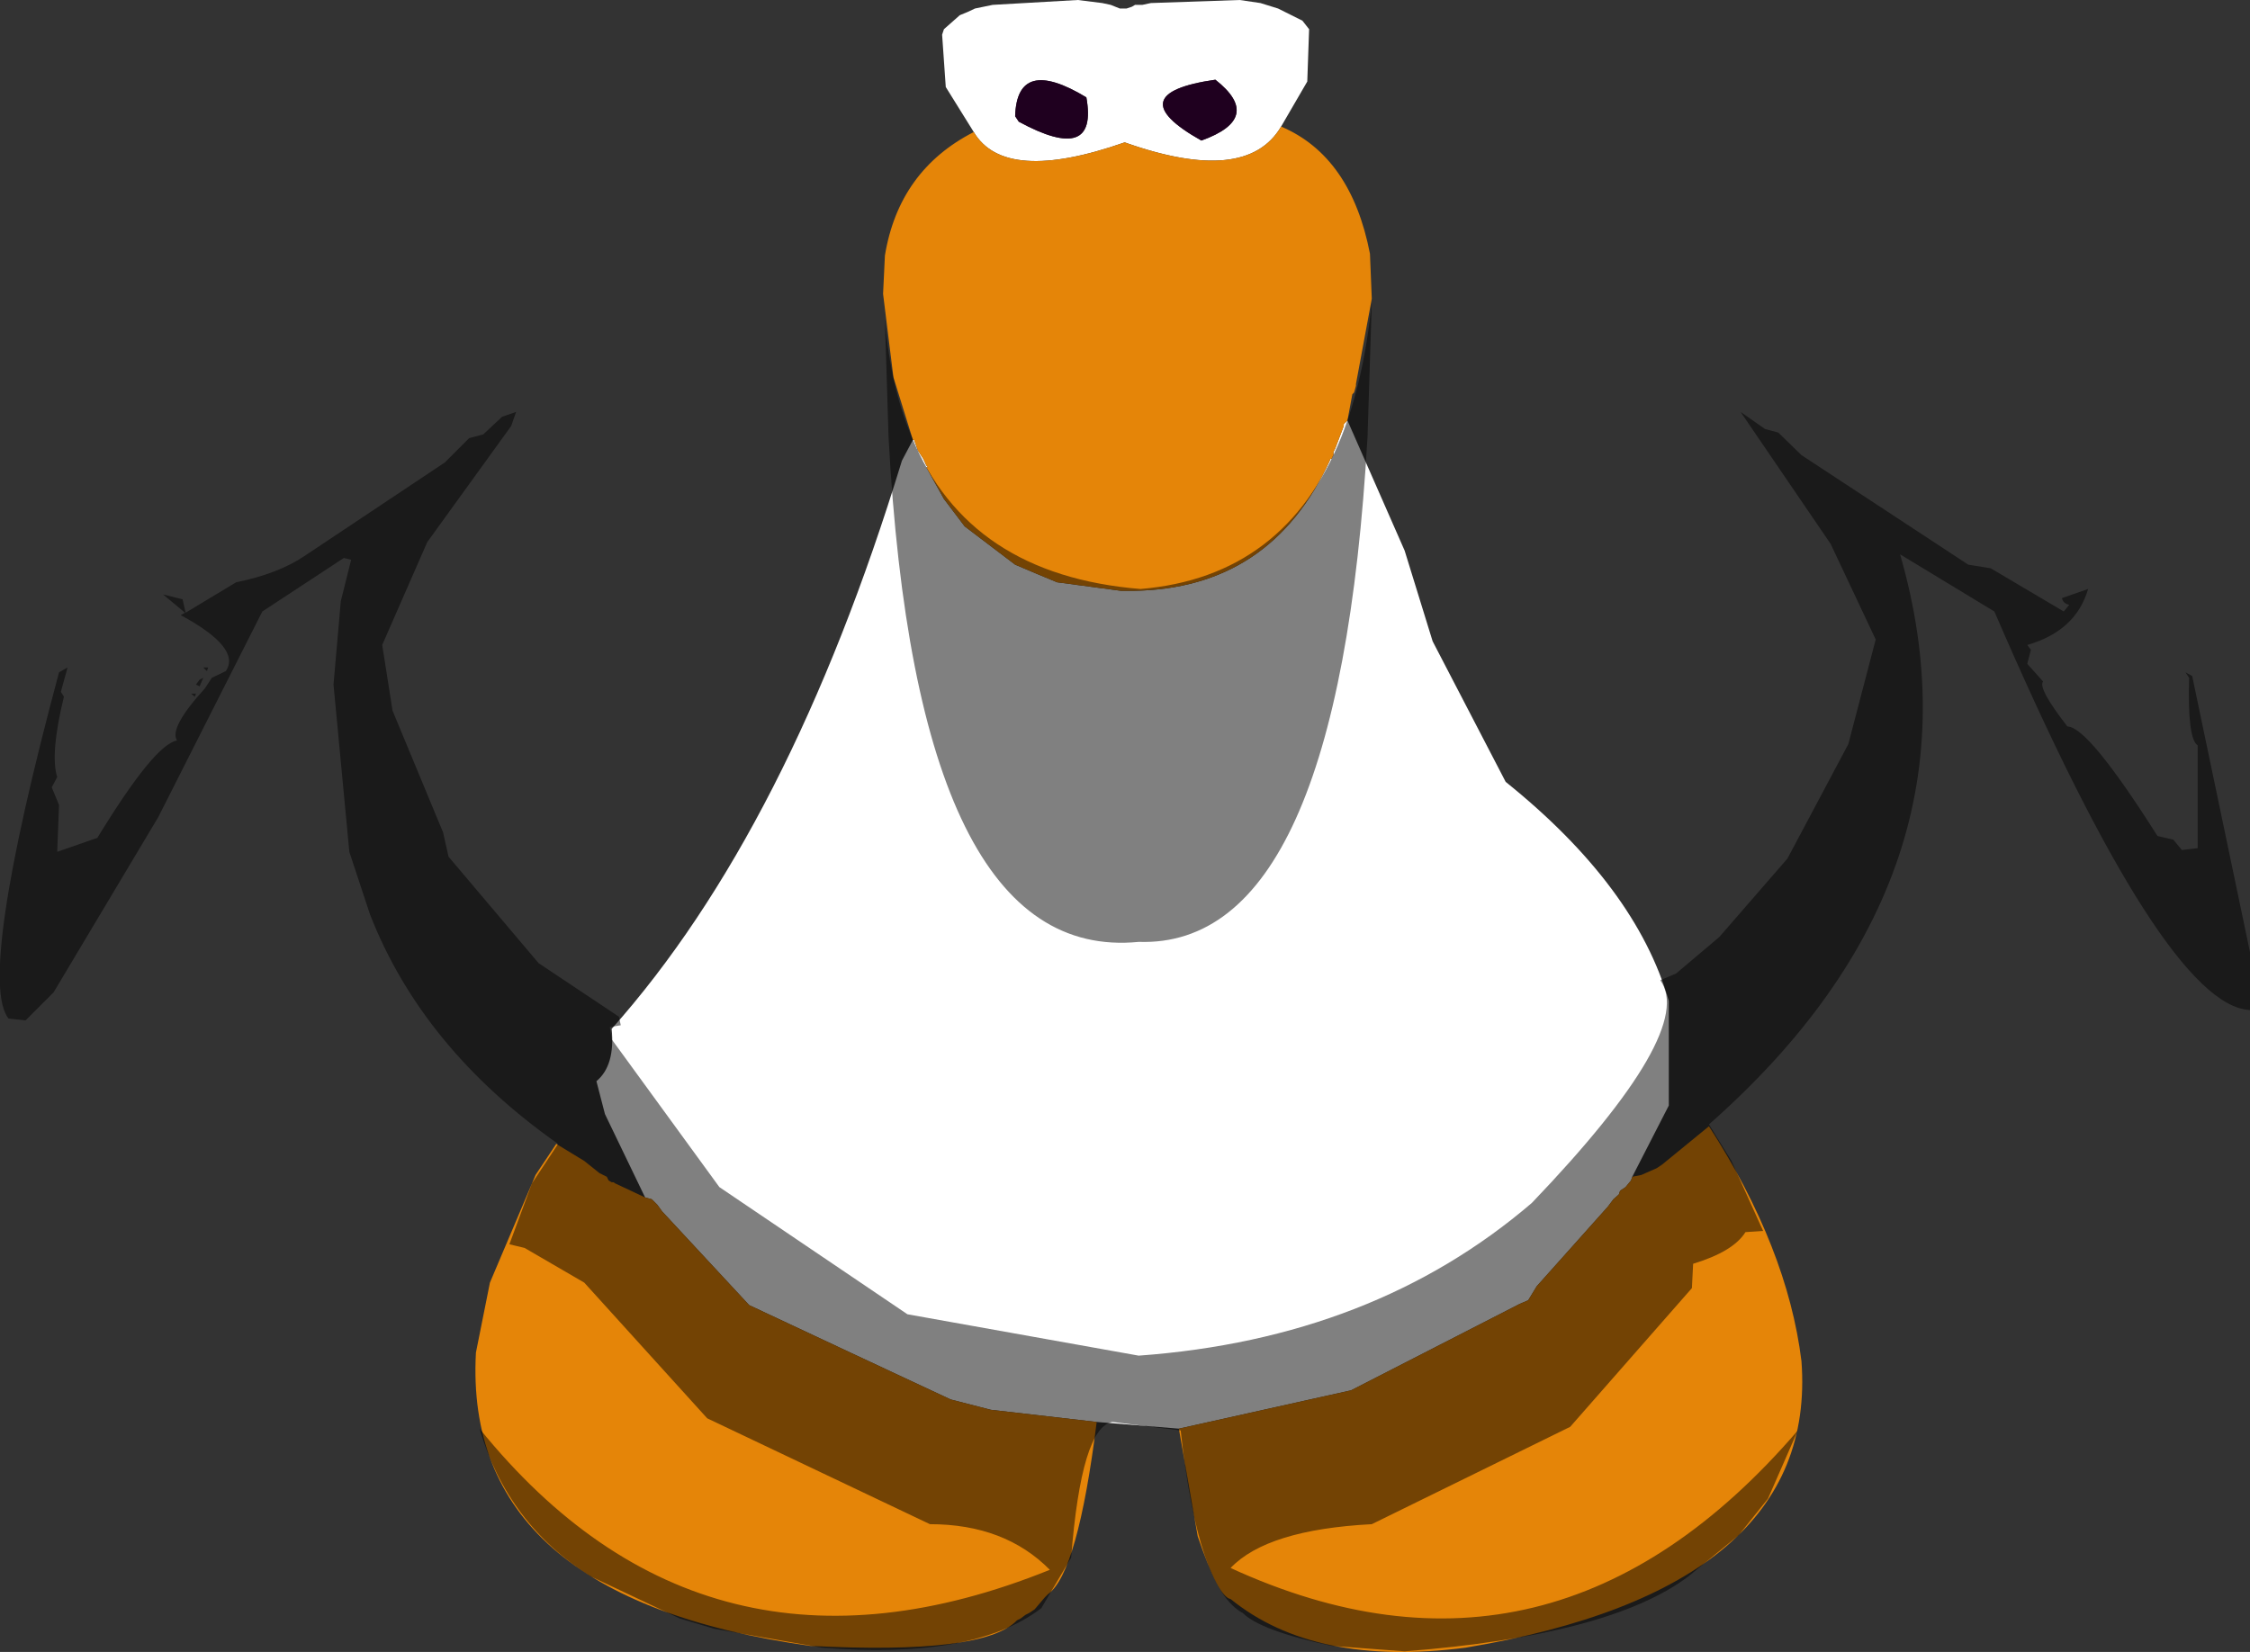 <?xml version="1.0" encoding="UTF-8" standalone="no"?>
<svg xmlns:ffdec="https://www.free-decompiler.com/flash" xmlns:xlink="http://www.w3.org/1999/xlink" ffdec:objectType="shape" height="135.75px" width="184.85px" xmlns="http://www.w3.org/2000/svg">
  <rect width="100%" height="100%" fill="#333333" stroke="none"/>
  <g transform="matrix(1.0, 0.0, 0.0, 1.0, 93.0, 35.15)">
    <path d="M-13.0 -24.3 L-15.3 -28.0 -15.6 -32.3 -15.45 -32.75 -14.15 -33.9 Q-13.5 -34.15 -12.9 -34.45 L-11.45 -34.75 -4.45 -35.15 -2.45 -34.9 -1.75 -34.75 -1.0 -34.45 -0.45 -34.45 0.0 -34.6 0.25 -34.75 0.85 -34.75 1.55 -34.9 8.85 -35.15 10.55 -34.9 12.0 -34.45 14.0 -33.45 14.55 -32.75 14.4 -28.45 12.25 -24.75 Q9.4 -19.9 -0.6 -23.45 -10.45 -20.0 -13.0 -24.3 M17.7 -0.6 L22.4 10.1 24.7 17.55 30.7 29.1 Q41.4 37.7 44.1 47.1 L44.1 55.7 41.1 61.55 41.0 61.85 40.55 62.4 40.1 62.7 40.0 63.0 39.55 63.4 39.1 64.0 33.25 70.55 32.55 71.7 31.85 72.0 18.0 79.1 3.85 82.25 -2.9 81.7 -11.6 80.7 -14.9 79.85 Q-23.15 76.0 -31.45 72.1 L-38.6 64.4 -39.0 63.85 -39.45 63.4 -40.0 63.25 -43.3 56.4 -44.0 53.7 Q-42.45 52.4 -42.75 49.4 -28.15 33.0 -18.9 2.7 L-18.0 1.0 -17.9 1.0 -17.6 1.85 -17.15 2.55 -16.9 3.1 -16.75 3.25 -16.9 3.25 -15.45 5.85 -13.75 8.1 -9.6 11.25 Q-7.85 12.0 -6.15 12.7 L-0.9 13.4 0.1 13.4 Q11.4 13.25 16.25 2.7 16.25 2.55 16.4 2.55 L16.55 2.25 16.55 2.0 16.7 1.7 17.4 -0.15 17.4 -0.3 17.7 -0.6 M6.85 -28.6 Q-1.15 -27.45 5.7 -23.6 10.85 -25.45 6.85 -28.6 M-9.6 -25.6 L-9.3 -25.15 Q-2.75 -21.6 -3.75 -27.15 -9.45 -30.6 -9.6 -25.6" fill="#ffffff" fill-rule="evenodd" stroke="none"/>
    <path d="M6.85 -28.6 Q10.85 -25.45 5.7 -23.6 -1.15 -27.45 6.85 -28.6 M-9.6 -25.6 Q-9.45 -30.6 -3.75 -27.15 -2.75 -21.6 -9.3 -25.15 L-9.6 -25.6" fill="#1f001f" fill-rule="evenodd" stroke="none"/>
    <path d="M12.25 -24.75 Q18.0 -22.3 19.55 -14.3 L19.7 -10.6 18.4 -3.6 18.4 -3.45 18.25 -2.9 18.1 -2.75 17.7 -0.6 17.4 -0.3 17.4 -0.15 16.7 1.7 16.55 2.0 16.55 2.25 16.4 2.55 Q16.25 2.55 16.25 2.7 11.4 13.25 0.1 13.4 L-0.9 13.4 -6.15 12.7 Q-7.85 12.0 -9.6 11.25 L-13.75 8.1 -15.45 5.85 -16.9 3.25 -16.75 3.25 -16.9 3.1 -17.15 2.55 -17.6 1.85 -17.9 1.0 -18.0 1.0 -19.6 -4.15 -20.45 -11.0 -20.3 -14.15 Q-19.15 -21.15 -13.0 -24.3 -10.45 -20.0 -0.6 -23.45 9.4 -19.9 12.25 -24.75 M41.1 61.55 L41.85 61.4 43.1 60.85 43.55 60.55 47.4 57.4 Q53.85 67.4 55.0 76.7 56.4 95.4 27.4 100.25 15.0 101.85 8.1 96.25 7.1 96.1 5.4 91.1 L3.85 82.25 18.0 79.1 31.85 72.0 32.55 71.7 33.25 70.55 39.1 64.0 39.55 63.4 40.0 63.0 40.1 62.7 40.55 62.4 41.0 61.85 41.1 61.55 M-2.9 81.7 Q-4.45 94.1 -6.9 95.85 L-7.15 96.1 -8.0 97.1 -8.45 97.4 -8.75 97.55 -9.15 97.85 -9.45 98.0 Q-12.15 100.85 -26.45 100.1 -55.0 96.1 -53.9 76.0 L-52.75 70.25 -49.0 61.4 -47.3 58.85 -45.0 60.25 -43.75 61.25 -43.15 61.55 -43.0 61.85 -42.75 62.0 -42.6 62.0 -42.45 62.1 -40.0 63.25 -39.45 63.4 -39.0 63.85 -38.6 64.4 -31.45 72.1 Q-23.15 76.0 -14.9 79.85 L-11.6 80.7 -2.9 81.7" fill="#e58508" fill-rule="evenodd" stroke="none"/>
    <path d="M-50.6 -1.3 L-51.0 -0.15 -57.9 9.4 -61.6 17.85 -60.75 23.25 -56.6 33.25 -56.15 35.25 -48.75 44.0 -42.15 48.4 -42.0 49.1 -42.9 49.25 -42.75 50.25 -33.9 62.4 -18.45 72.85 0.55 76.25 Q19.85 74.85 32.85 63.7 46.4 49.55 43.4 45.4 L44.7 44.85 48.25 41.85 53.85 35.4 58.85 26.0 61.1 17.4 57.4 9.55 50.0 -1.3 52.0 0.1 53.1 0.4 55.0 2.25 68.7 11.25 70.55 11.55 76.55 15.1 77.0 14.55 Q76.5 14.45 76.4 14.0 L78.55 13.25 Q77.55 16.7 73.55 17.85 L73.85 18.25 73.55 19.4 74.85 20.85 Q74.4 21.4 76.85 24.55 78.55 24.55 84.25 33.55 L85.55 33.85 86.25 34.7 87.55 34.55 87.55 26.1 Q86.7 25.55 86.85 20.55 L86.55 20.1 87.1 20.4 91.85 43.1 91.85 47.85 Q84.85 47.55 70.85 15.1 L63.1 10.4 Q70.7 36.7 47.4 57.25 L49.25 60.25 51.85 66.0 50.4 66.1 Q49.4 67.7 46.1 68.7 L46.0 70.7 36.0 82.1 19.7 90.1 Q11.1 90.55 8.1 93.7 34.55 105.85 54.7 82.4 L52.25 88.0 49.85 91.0 45.7 94.4 Q39.25 99.25 22.4 100.55 L16.4 100.1 Q10.55 98.85 9.1 97.4 5.4 95.4 4.0 82.4 L-1.6 81.7 Q-4.15 82.1 -5.0 92.85 L-7.45 97.0 Q-13.0 101.25 -25.45 100.25 L-34.3 98.7 -37.15 97.85 -44.45 94.4 Q-51.3 90.1 -53.6 82.25 -35.0 105.25 -6.75 93.85 -10.45 90.1 -16.6 90.1 L-34.9 81.4 -45.0 70.25 -49.9 67.4 -51.15 67.1 -49.3 62.1 -47.15 58.85 Q-58.3 51.0 -62.6 40.0 L-64.3 34.85 -65.6 21.1 -65.0 14.25 -64.15 10.85 -64.75 10.7 -71.45 15.1 -80.0 32.0 -88.6 46.4 -90.9 48.7 -92.3 48.55 Q-94.9 45.25 -88.15 20.1 L-87.45 19.7 -88.0 21.7 -87.75 22.1 Q-88.9 26.85 -88.3 28.7 L-88.75 29.55 -88.15 31.0 -88.3 34.85 -85.0 33.7 Q-80.3 26.0 -78.45 25.7 -79.15 24.7 -76.15 21.4 L-75.6 20.55 -74.45 20.0 Q-73.15 18.1 -78.15 15.4 L-77.8 15.2 -79.6 13.7 -78.0 14.1 -77.75 15.2 -73.6 12.7 Q-70.15 12.0 -68.0 10.55 L-56.45 2.85 -54.45 0.85 -53.3 0.55 -51.75 -0.9 -50.6 -1.3 M-76.6 21.25 L-76.9 21.1 -76.6 20.7 -76.3 20.55 -76.6 21.25 M-76.3 19.7 L-75.9 19.7 -76.0 20.0 -76.3 19.7 M-77.3 21.85 L-76.9 21.85 -77.0 22.1 -77.3 21.85 M0.55 42.25 Q-17.7 44.05 -20.0 0.75 L-20.3 -8.9 Q-19.85 -3.4 -18.1 0.75 -13.45 12.1 0.7 13.25 12.6 12.25 17.2 0.75 19.05 -3.9 19.7 -10.3 L19.35 0.75 Q16.95 42.8 0.55 42.25" fill="#000000" fill-opacity="0.498" fill-rule="evenodd" stroke="none"/>
  </g>
</svg>
